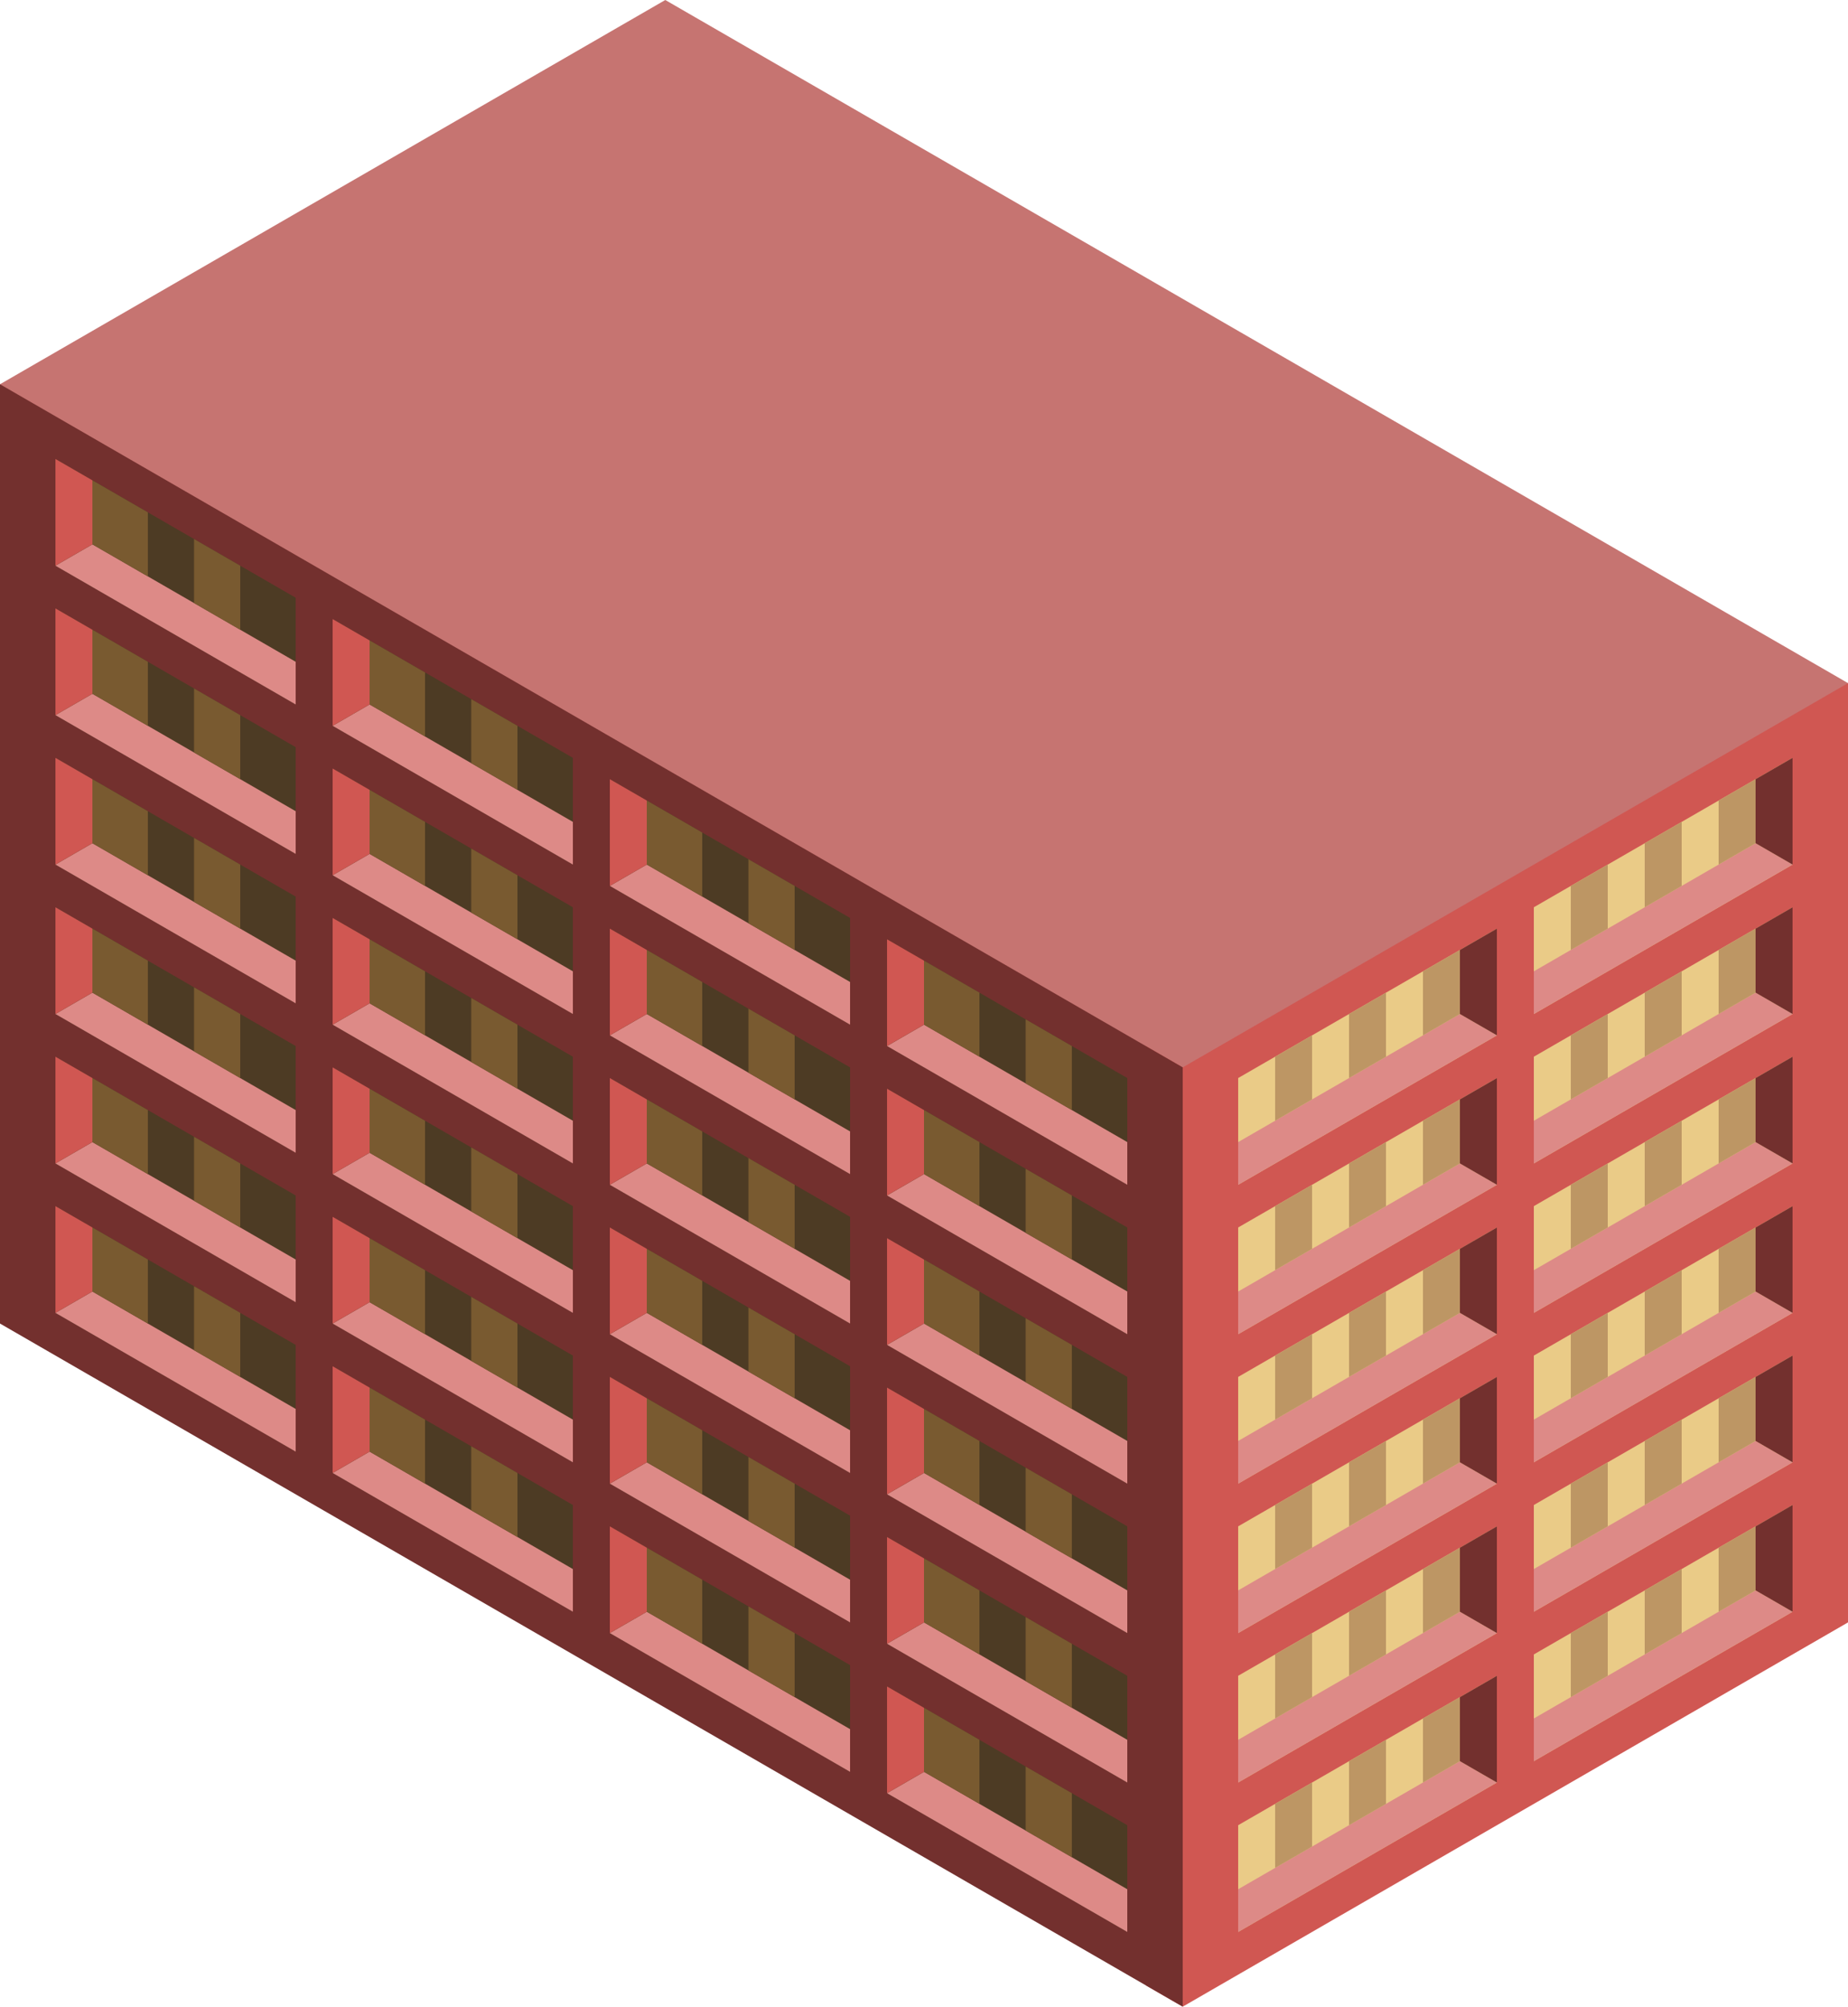 <svg id="Layer_1" data-name="Layer 1" xmlns="http://www.w3.org/2000/svg" viewBox="0 0 250 271.355">
  <defs>
    <style>
      .top-dark {
        fill: #c67471;
      }

      .exterior-R-prim {
        fill: #d05752;
      }

      .exterior-L-prim {
        fill: #73302e;
      }

      .window-R-light {
        fill: #eacb87;
      }

      .top-prim {
        fill: #dd8a87;
      }

      .window-R-prim {
        fill: #bd9664;
      }

      .window-L-prim {
        fill: #4d3b24;
      }

      .window-L-light {
        fill: #795a30;
      }
    </style>
  </defs>
  <title>Artboard 8</title>
  <g id="Group">
    <path id="anchor_0_144.338_250" class="top-dark" d="M0,69.282l160,92.376,90-51.962V92.376L90,0,0,51.962Z"/>
    <path id="Path" class="exterior-R-prim" d="M155,141.451l5,2.887,90-51.962v127.017l-90,51.962-5-2.887Z"/>
    <path id="Path-2" data-name="Path" class="exterior-L-prim" d="M160,144.338,0,51.962V178.979l160,92.376Z"/>
    <path id="Path-3" data-name="Path" class="window-R-light" d="M167.5,145.781l35-20.207v14.434l-35,20.207Z"/>
    <path id="Path-4" data-name="Path" class="top-prim" d="M167.5,154.441l30-17.32,5,2.887-35,20.207Z"/>
    <path id="Path-5" data-name="Path" class="exterior-L-prim" d="M197.5,137.121v-8.66l5-2.887v14.434Z"/>
    <path id="Path-6" data-name="Path" class="window-R-prim" d="M172.5,142.894l5-2.887v8.66l-5,2.887Z"/>
    <path id="Path-7" data-name="Path" class="window-R-prim" d="M182.5,137.121l5-2.887v8.66l-5,2.887Z"/>
    <path id="Path-8" data-name="Path" class="window-R-prim" d="M192.5,131.347l5-2.887v8.66l-5,2.887Z"/>
    <path id="Path-9" data-name="Path" class="window-R-light" d="M167.5,165.988l35-20.207v14.434l-35,20.207Z"/>
    <path id="Path-10" data-name="Path" class="top-prim" d="M167.5,174.649l30-17.32,5,2.887-35,20.207Z"/>
    <path id="Path-11" data-name="Path" class="exterior-L-prim" d="M197.5,157.328v-8.66l5-2.887v14.434Z"/>
    <path id="Path-12" data-name="Path" class="window-R-prim" d="M172.5,163.101l5-2.887v8.66l-5,2.887Z"/>
    <path id="Path-13" data-name="Path" class="window-R-prim" d="M182.5,157.328l5-2.887v8.66l-5,2.887Z"/>
    <path id="Path-14" data-name="Path" class="window-R-prim" d="M192.5,151.554l5-2.887v8.66l-5,2.887Z"/>
    <path id="Path-15" data-name="Path" class="window-R-light" d="M167.5,186.196l35-20.207V180.422l-35,20.207Z"/>
    <path id="Path-16" data-name="Path" class="top-prim" d="M167.5,194.856l30-17.32,5,2.887-35,20.207Z"/>
    <path id="Path-17" data-name="Path" class="exterior-L-prim" d="M197.5,177.535v-8.66l5-2.887V180.422Z"/>
    <path id="Path-18" data-name="Path" class="window-R-prim" d="M172.5,183.309l5-2.887v8.66l-5,2.887Z"/>
    <path id="Path-19" data-name="Path" class="window-R-prim" d="M182.5,177.535l5-2.887v8.66l-5,2.887Z"/>
    <path id="Path-20" data-name="Path" class="window-R-prim" d="M192.5,171.762l5-2.887v8.66l-5,2.887Z"/>
    <path id="Path-21" data-name="Path" class="window-R-light" d="M167.5,206.403l35-20.207v14.434l-35,20.207Z"/>
    <path id="Path-22" data-name="Path" class="top-prim" d="M167.5,215.063l30-17.32,5,2.887-35,20.207Z"/>
    <path id="Path-23" data-name="Path" class="exterior-L-prim" d="M197.5,197.743v-8.66l5-2.887v14.434Z"/>
    <path id="Path-24" data-name="Path" class="window-R-prim" d="M172.5,203.516l5-2.887v8.66l-5,2.887Z"/>
    <path id="Path-25" data-name="Path" class="window-R-prim" d="M182.5,197.743l5-2.887v8.66l-5,2.887Z"/>
    <path id="Path-26" data-name="Path" class="window-R-prim" d="M192.5,191.969l5-2.887v8.66l-5,2.887Z"/>
    <path id="Path-27" data-name="Path" class="window-R-light" d="M167.5,226.61l35-20.207v14.434l-35,20.207Z"/>
    <path id="Path-28" data-name="Path" class="top-prim" d="M167.5,235.27l30-17.32,5,2.887-35,20.207Z"/>
    <path id="Path-29" data-name="Path" class="exterior-L-prim" d="M197.5,217.95v-8.66l5-2.887v14.434Z"/>
    <path id="Path-30" data-name="Path" class="window-R-prim" d="M172.5,223.723l5-2.887v8.66l-5,2.887Z"/>
    <path id="Path-31" data-name="Path" class="window-R-prim" d="M182.5,217.95l5-2.887v8.66l-5,2.887Z"/>
    <path id="Path-32" data-name="Path" class="window-R-prim" d="M192.5,212.176l5-2.887v8.66l-5,2.887Z"/>
    <path id="Path-33" data-name="Path" class="window-R-light" d="M167.5,246.817l35-20.207v14.434l-35,20.207Z"/>
    <path id="Path-34" data-name="Path" class="top-prim" d="M167.5,255.477l30-17.32,5,2.887-35,20.207Z"/>
    <path id="Path-35" data-name="Path" class="exterior-L-prim" d="M197.5,238.157v-8.66l5-2.887v14.434Z"/>
    <path id="Path-36" data-name="Path" class="window-R-prim" d="M172.5,243.93l5-2.887v8.66l-5,2.887Z"/>
    <path id="Path-37" data-name="Path" class="window-R-prim" d="M182.5,238.157l5-2.887v8.66l-5,2.887Z"/>
    <path id="Path-38" data-name="Path" class="window-R-prim" d="M192.5,232.383l5-2.887v8.66l-5,2.887Z"/>
    <path id="Path-39" data-name="Path" class="window-R-light" d="M207.5,122.687l35-20.207v14.434l-35,20.207Z"/>
    <path id="Path-40" data-name="Path" class="top-prim" d="M207.5,131.347l30-17.32,5,2.887-35,20.207Z"/>
    <path id="Path-41" data-name="Path" class="exterior-L-prim" d="M237.5,114.027v-8.66l5-2.887v14.434Z"/>
    <path id="Path-42" data-name="Path" class="window-R-prim" d="M212.5,119.8l5-2.887v8.66l-5,2.887Z"/>
    <path id="Path-43" data-name="Path" class="window-R-prim" d="M222.5,114.027l5-2.887v8.66l-5,2.887Z"/>
    <path id="Path-44" data-name="Path" class="window-R-prim" d="M232.5,108.253l5-2.887v8.66l-5,2.887Z"/>
    <path id="Path-45" data-name="Path" class="window-R-light" d="M207.5,142.894l35-20.207v14.434l-35,20.207Z"/>
    <path id="Path-46" data-name="Path" class="top-prim" d="M207.5,151.554l30-17.32,5,2.887-35,20.207Z"/>
    <path id="Path-47" data-name="Path" class="exterior-L-prim" d="M237.5,134.234v-8.66l5-2.887v14.434Z"/>
    <path id="Path-48" data-name="Path" class="window-R-prim" d="M212.5,140.007l5-2.887v8.66l-5,2.887Z"/>
    <path id="Path-49" data-name="Path" class="window-R-prim" d="M222.5,134.234l5-2.887v8.66l-5,2.887Z"/>
    <path id="Path-50" data-name="Path" class="window-R-prim" d="M232.5,128.46l5-2.887v8.66l-5,2.887Z"/>
    <path id="Path-51" data-name="Path" class="window-R-light" d="M207.5,163.101l35-20.207V157.328l-35,20.207Z"/>
    <path id="Path-52" data-name="Path" class="top-prim" d="M207.5,171.762l30-17.32,5,2.887-35,20.207Z"/>
    <path id="Path-53" data-name="Path" class="exterior-L-prim" d="M237.5,154.441v-8.66l5-2.887V157.328Z"/>
    <path id="Path-54" data-name="Path" class="window-R-prim" d="M212.5,160.215l5-2.887v8.66l-5,2.887Z"/>
    <path id="Path-55" data-name="Path" class="window-R-prim" d="M222.5,154.441l5-2.887v8.66l-5,2.887Z"/>
    <path id="Path-56" data-name="Path" class="window-R-prim" d="M232.5,148.668l5-2.887v8.66l-5,2.887Z"/>
    <path id="Path-57" data-name="Path" class="window-R-light" d="M207.5,183.309l35-20.207v14.434l-35,20.207Z"/>
    <path id="Path-58" data-name="Path" class="top-prim" d="M207.5,191.969l30-17.32,5,2.887-35,20.207Z"/>
    <path id="Path-59" data-name="Path" class="exterior-L-prim" d="M237.5,174.649v-8.66l5-2.887v14.434Z"/>
    <path id="Path-60" data-name="Path" class="window-R-prim" d="M212.5,180.422l5-2.887v8.66l-5,2.887Z"/>
    <path id="Path-61" data-name="Path" class="window-R-prim" d="M222.5,174.649l5-2.887v8.66l-5,2.887Z"/>
    <path id="Path-62" data-name="Path" class="window-R-prim" d="M232.5,168.875l5-2.887v8.66l-5,2.887Z"/>
    <path id="Path-63" data-name="Path" class="window-R-light" d="M207.5,203.516l35-20.207v14.434l-35,20.207Z"/>
    <path id="Path-64" data-name="Path" class="top-prim" d="M207.5,212.176l30-17.32,5,2.887-35,20.207Z"/>
    <path id="Path-65" data-name="Path" class="exterior-L-prim" d="M237.5,194.856v-8.66l5-2.887v14.434Z"/>
    <path id="Path-66" data-name="Path" class="window-R-prim" d="M212.5,200.629l5-2.887v8.66l-5,2.887Z"/>
    <path id="Path-67" data-name="Path" class="window-R-prim" d="M222.5,194.856l5-2.887v8.66l-5,2.887Z"/>
    <path id="Path-68" data-name="Path" class="window-R-prim" d="M232.5,189.082l5-2.887v8.66l-5,2.887Z"/>
    <path id="Path-69" data-name="Path" class="window-R-light" d="M207.5,223.723l35-20.207V217.95l-35,20.207Z"/>
    <path id="Path-70" data-name="Path" class="top-prim" d="M207.5,232.383l30-17.32,5,2.887-35,20.207Z"/>
    <path id="Path-71" data-name="Path" class="exterior-L-prim" d="M237.5,215.063v-8.66l5-2.887V217.95Z"/>
    <path id="Path-72" data-name="Path" class="window-R-prim" d="M212.5,220.837l5-2.887v8.66l-5,2.887Z"/>
    <path id="Path-73" data-name="Path" class="window-R-prim" d="M222.5,215.063l5-2.887v8.66l-5,2.887Z"/>
    <path id="Path-74" data-name="Path" class="window-R-prim" d="M232.5,209.29l5-2.887v8.66l-5,2.887Z"/>
    <path id="Path-75" data-name="Path" class="window-L-prim" d="M152.5,145.781,120,127.017v14.434l32.5,18.764Z"/>
    <path id="Path-76" data-name="Path" class="window-L-prim" d="M77.5,102.48,45,83.716V98.15l32.5,18.764Z"/>
    <path id="Path-77" data-name="Path" class="window-L-prim" d="M115,124.13,82.5,105.367V119.8L115,138.564Z"/>
    <path id="Path-78" data-name="Path" class="window-L-prim" d="M40,80.829,7.5,62.065V76.499L40,95.263Z"/>
    <path id="Path-79" data-name="Path" class="top-prim" d="M152.5,154.441,125,138.564l-5,2.887,32.5,18.764Z"/>
    <path id="Path-80" data-name="Path" class="exterior-R-prim" d="M125,138.564v-8.66l-5-2.887v14.434Z"/>
    <path id="Path-81" data-name="Path" class="window-L-light" d="M125,129.904l7.5,4.33v8.66l-7.5-4.33Z"/>
    <path id="Path-82" data-name="Path" class="window-L-light" d="M138.75,137.842l6.25,3.608v8.66l-6.25-3.608Z"/>
    <path id="Path-83" data-name="Path" class="top-prim" d="M115,132.791,87.5,116.913l-5,2.887L115,138.564Z"/>
    <path id="Path-84" data-name="Path" class="exterior-R-prim" d="M87.5,116.913v-8.66l-5-2.887V119.8Z"/>
    <path id="Path-85" data-name="Path" class="window-L-light" d="M87.5,108.253l7.5,4.33v8.66l-7.5-4.33Z"/>
    <path id="Path-86" data-name="Path" class="window-L-light" d="M101.25,116.192,107.5,119.8v8.66l-6.25-3.608Z"/>
    <path id="Path-87" data-name="Path" class="top-prim" d="M77.5,111.14,50,95.263,45,98.15l32.5,18.764Z"/>
    <path id="Path-88" data-name="Path" class="exterior-R-prim" d="M50,95.263v-8.66l-5-2.887V98.15Z"/>
    <path id="Path-89" data-name="Path" class="window-L-light" d="M50,86.603l7.5,4.33v8.66l-7.5-4.33Z"/>
    <path id="Path-90" data-name="Path" class="window-L-light" d="M63.75,94.541,70,98.15v8.66l-6.25-3.608Z"/>
    <path id="Path-91" data-name="Path" class="top-prim" d="M40,89.489,12.5,73.612l-5,2.887L40,95.263Z"/>
    <path id="Path-92" data-name="Path" class="exterior-R-prim" d="M12.5,73.612v-8.66l-5-2.887V76.499Z"/>
    <path id="Path-93" data-name="Path" class="window-L-light" d="M12.5,64.952l7.5,4.33v8.66l-7.5-4.33Z"/>
    <path id="Path-94" data-name="Path" class="window-L-light" d="M26.25,72.891l6.25,3.608v8.66l-6.25-3.608Z"/>
    <path id="Path-95" data-name="Path" class="window-L-prim" d="M152.5,186.196,120,167.432v14.434l32.5,18.764Z"/>
    <path id="Path-96" data-name="Path" class="window-L-prim" d="M77.5,142.894,45,124.13v14.434L77.5,157.328Z"/>
    <path id="Path-97" data-name="Path" class="window-L-prim" d="M115,164.545,82.5,145.781v14.434L115,178.979Z"/>
    <path id="Path-98" data-name="Path" class="window-L-prim" d="M40,121.244,7.5,102.48v14.434L40,135.677Z"/>
    <path id="Path-99" data-name="Path" class="top-prim" d="M152.5,194.856,125,178.979l-5,2.887,32.5,18.764Z"/>
    <path id="Path-100" data-name="Path" class="exterior-R-prim" d="M125,178.979v-8.66l-5-2.887v14.434Z"/>
    <path id="Path-101" data-name="Path" class="window-L-light" d="M125,170.318l7.5,4.33v8.66l-7.5-4.33Z"/>
    <path id="Path-102" data-name="Path" class="window-L-light" d="M138.75,178.257l6.25,3.608v8.66l-6.25-3.608Z"/>
    <path id="Path-103" data-name="Path" class="top-prim" d="M115,173.205,87.5,157.328l-5,2.887L115,178.979Z"/>
    <path id="Path-104" data-name="Path" class="exterior-R-prim" d="M87.5,157.328v-8.66l-5-2.887v14.434Z"/>
    <path id="Path-105" data-name="Path" class="window-L-light" d="M87.5,148.668l7.5,4.33v8.66l-7.5-4.33Z"/>
    <path id="Path-106" data-name="Path" class="window-L-light" d="M101.25,156.606l6.25,3.608v8.66l-6.25-3.608Z"/>
    <path id="Path-107" data-name="Path" class="top-prim" d="M77.5,151.554,50,135.677l-5,2.887L77.5,157.328Z"/>
    <path id="Path-108" data-name="Path" class="exterior-R-prim" d="M50,135.677v-8.66L45,124.13v14.434Z"/>
    <path id="Path-109" data-name="Path" class="window-L-light" d="M50,127.017l7.5,4.33v8.66l-7.5-4.33Z"/>
    <path id="Path-110" data-name="Path" class="window-L-light" d="M63.75,134.956,70,138.564v8.66l-6.25-3.608Z"/>
    <path id="Path-111" data-name="Path" class="top-prim" d="M40,129.904,12.5,114.027l-5,2.887L40,135.677Z"/>
    <path id="Path-112" data-name="Path" class="exterior-R-prim" d="M12.5,114.027v-8.66l-5-2.887v14.434Z"/>
    <path id="Path-113" data-name="Path" class="window-L-light" d="M12.5,105.367l7.5,4.33v8.66l-7.5-4.33Z"/>
    <path id="Path-114" data-name="Path" class="window-L-light" d="M26.25,113.305l6.25,3.608v8.66l-6.25-3.608Z"/>
    <path id="Path-115" data-name="Path" class="window-L-prim" d="M152.5,226.61,120,207.846V222.28l32.5,18.764Z"/>
    <path id="Path-116" data-name="Path" class="window-L-prim" d="M77.5,183.309,45,164.545v14.434l32.5,18.764Z"/>
    <path id="Path-117" data-name="Path" class="window-L-prim" d="M115,204.959,82.5,186.196v14.434L115,219.393Z"/>
    <path id="Path-118" data-name="Path" class="window-L-prim" d="M40,161.658,7.5,142.894V157.328L40,176.092Z"/>
    <path id="Path-119" data-name="Path" class="top-prim" d="M152.5,235.27,125,219.393l-5,2.887,32.5,18.764Z"/>
    <path id="Path-120" data-name="Path" class="exterior-R-prim" d="M125,219.393v-8.66l-5-2.887V222.28Z"/>
    <path id="Path-121" data-name="Path" class="window-L-light" d="M125,210.733l7.5,4.33v8.66l-7.5-4.33Z"/>
    <path id="Path-122" data-name="Path" class="window-L-light" d="M138.75,218.671,145,222.28v8.66l-6.25-3.608Z"/>
    <path id="Path-123" data-name="Path" class="top-prim" d="M115,213.62,87.5,197.743l-5,2.887L115,219.393Z"/>
    <path id="Path-124" data-name="Path" class="exterior-R-prim" d="M87.5,197.743v-8.66l-5-2.887v14.434Z"/>
    <path id="Path-125" data-name="Path" class="window-L-light" d="M87.5,189.082l7.5,4.33v8.66l-7.5-4.33Z"/>
    <path id="Path-126" data-name="Path" class="window-L-light" d="M101.25,197.021l6.25,3.608v8.66l-6.25-3.608Z"/>
    <path id="Path-127" data-name="Path" class="top-prim" d="M77.5,191.969,50,176.092l-5,2.887,32.5,18.764Z"/>
    <path id="Path-128" data-name="Path" class="exterior-R-prim" d="M50,176.092v-8.66l-5-2.887v14.434Z"/>
    <path id="Path-129" data-name="Path" class="window-L-light" d="M50,167.432l7.5,4.33v8.66l-7.5-4.33Z"/>
    <path id="Path-130" data-name="Path" class="window-L-light" d="M63.75,175.37,70,178.979v8.66L63.75,184.03Z"/>
    <path id="Path-131" data-name="Path" class="top-prim" d="M40,170.318,12.5,154.441l-5,2.887L40,176.092Z"/>
    <path id="Path-132" data-name="Path" class="exterior-R-prim" d="M12.5,154.441v-8.66l-5-2.887V157.328Z"/>
    <path id="Path-133" data-name="Path" class="window-L-light" d="M12.5,145.781l7.5,4.33v8.66l-7.5-4.33Z"/>
    <path id="Path-134" data-name="Path" class="window-L-light" d="M26.25,153.72l6.25,3.608v8.66L26.25,162.38Z"/>
    <path id="Path-135" data-name="Path" class="window-L-prim" d="M152.5,165.988,120,147.224v14.434l32.5,18.764Z"/>
    <path id="Path-136" data-name="Path" class="window-L-prim" d="M77.5,122.687,45,103.923v14.434l32.5,18.764Z"/>
    <path id="Path-137" data-name="Path" class="window-L-prim" d="M115,144.338,82.5,125.574v14.434L115,158.771Z"/>
    <path id="Path-138" data-name="Path" class="window-L-prim" d="M40,101.036,7.5,82.272V96.706L40,115.47Z"/>
    <path id="Path-139" data-name="Path" class="top-prim" d="M152.5,174.649,125,158.771l-5,2.887,32.5,18.764Z"/>
    <path id="Path-140" data-name="Path" class="exterior-R-prim" d="M125,158.771v-8.66l-5-2.887v14.434Z"/>
    <path id="Path-141" data-name="Path" class="window-L-light" d="M125,150.111l7.5,4.33v8.66l-7.5-4.33Z"/>
    <path id="Path-142" data-name="Path" class="window-L-light" d="M138.75,158.05l6.25,3.608v8.66l-6.25-3.608Z"/>
    <path id="Path-143" data-name="Path" class="top-prim" d="M115,152.998,87.5,137.121l-5,2.887L115,158.771Z"/>
    <path id="Path-144" data-name="Path" class="exterior-R-prim" d="M87.5,137.121v-8.66l-5-2.887v14.434Z"/>
    <path id="Path-145" data-name="Path" class="window-L-light" d="M87.5,128.46l7.5,4.33v8.66l-7.5-4.33Z"/>
    <path id="Path-146" data-name="Path" class="window-L-light" d="M101.25,136.399l6.25,3.608v8.66l-6.25-3.608Z"/>
    <path id="Path-147" data-name="Path" class="top-prim" d="M77.5,131.347,50,115.47l-5,2.887,32.5,18.764Z"/>
    <path id="Path-148" data-name="Path" class="exterior-R-prim" d="M50,115.47v-8.66l-5-2.887v14.434Z"/>
    <path id="Path-149" data-name="Path" class="window-L-light" d="M50,106.81l7.5,4.33v8.66L50,115.47Z"/>
    <path id="Path-150" data-name="Path" class="window-L-light" d="M63.75,114.748,70,118.357v8.66l-6.25-3.608Z"/>
    <path id="Path-151" data-name="Path" class="top-prim" d="M40,109.697,12.5,93.819l-5,2.887L40,115.47Z"/>
    <path id="Path-152" data-name="Path" class="exterior-R-prim" d="M12.5,93.819v-8.66l-5-2.887V96.706Z"/>
    <path id="Path-153" data-name="Path" class="window-L-light" d="M12.5,85.159l7.5,4.33v8.66l-7.5-4.33Z"/>
    <path id="Path-154" data-name="Path" class="window-L-light" d="M26.25,93.098l6.25,3.608v8.66l-6.25-3.608Z"/>
    <path id="Path-155" data-name="Path" class="window-L-prim" d="M152.5,206.403,120,187.639v14.434l32.5,18.764Z"/>
    <path id="Path-156" data-name="Path" class="window-L-prim" d="M77.5,163.101,45,144.338v14.434l32.5,18.764Z"/>
    <path id="Path-157" data-name="Path" class="window-L-prim" d="M115,184.752,82.5,165.988V180.422L115,199.186Z"/>
    <path id="Path-158" data-name="Path" class="window-L-prim" d="M40,141.451,7.5,122.687v14.434L40,155.885Z"/>
    <path id="Path-159" data-name="Path" class="top-prim" d="M152.5,215.063,125,199.186l-5,2.887,32.5,18.764Z"/>
    <path id="Path-160" data-name="Path" class="exterior-R-prim" d="M125,199.186v-8.66l-5-2.887v14.434Z"/>
    <path id="Path-161" data-name="Path" class="window-L-light" d="M125,190.526l7.5,4.33v8.66l-7.5-4.33Z"/>
    <path id="Path-162" data-name="Path" class="window-L-light" d="M138.75,198.464l6.25,3.608v8.66l-6.25-3.608Z"/>
    <path id="Path-163" data-name="Path" class="top-prim" d="M115,193.412,87.5,177.535l-5,2.887L115,199.186Z"/>
    <path id="Path-164" data-name="Path" class="exterior-R-prim" d="M87.5,177.535v-8.66l-5-2.887V180.422Z"/>
    <path id="Path-165" data-name="Path" class="window-L-light" d="M87.5,168.875l7.5,4.33v8.66l-7.5-4.33Z"/>
    <path id="Path-166" data-name="Path" class="window-L-light" d="M101.25,176.814l6.25,3.608v8.66l-6.25-3.608Z"/>
    <path id="Path-167" data-name="Path" class="top-prim" d="M77.5,171.762,50,155.885l-5,2.887,32.5,18.764Z"/>
    <path id="Path-168" data-name="Path" class="exterior-R-prim" d="M50,155.885v-8.66l-5-2.887v14.434Z"/>
    <path id="Path-169" data-name="Path" class="window-L-light" d="M50,147.224l7.5,4.33v8.66l-7.5-4.33Z"/>
    <path id="Path-170" data-name="Path" class="window-L-light" d="M63.75,155.163,70,158.771v8.66l-6.25-3.608Z"/>
    <path id="Path-171" data-name="Path" class="top-prim" d="M40,150.111,12.5,134.234l-5,2.887L40,155.885Z"/>
    <path id="Path-172" data-name="Path" class="exterior-R-prim" d="M12.5,134.234v-8.66l-5-2.887v14.434Z"/>
    <path id="Path-173" data-name="Path" class="window-L-light" d="M12.5,125.574l7.5,4.33v8.66l-7.5-4.33Z"/>
    <path id="Path-174" data-name="Path" class="window-L-light" d="M26.25,133.512l6.25,3.608v8.66l-6.25-3.608Z"/>
    <path id="Path-175" data-name="Path" class="window-L-prim" d="M152.5,246.817,120,228.053v14.434l32.5,18.764Z"/>
    <path id="Path-176" data-name="Path" class="window-L-prim" d="M77.5,203.516,45,184.752v14.434L77.5,217.95Z"/>
    <path id="Path-177" data-name="Path" class="window-L-prim" d="M115,225.167,82.5,206.403v14.434L115,239.6Z"/>
    <path id="Path-178" data-name="Path" class="window-L-prim" d="M40,181.865,7.5,163.101v14.434L40,196.299Z"/>
    <path id="Path-179" data-name="Path" class="top-prim" d="M152.5,255.477,125,239.6l-5,2.887,32.5,18.764Z"/>
    <path id="Path-180" data-name="Path" class="exterior-R-prim" d="M125,239.6v-8.66l-5-2.887v14.434Z"/>
    <path id="Path-181" data-name="Path" class="window-L-light" d="M125,230.94l7.5,4.33v8.66L125,239.6Z"/>
    <path id="Path-182" data-name="Path" class="window-L-light" d="M138.75,238.879l6.25,3.608v8.66l-6.25-3.608Z"/>
    <path id="Path-183" data-name="Path" class="top-prim" d="M115,233.827,87.5,217.95l-5,2.887L115,239.6Z"/>
    <path id="Path-184" data-name="Path" class="exterior-R-prim" d="M87.5,217.95v-8.66l-5-2.887v14.434Z"/>
    <path id="Path-185" data-name="Path" class="window-L-light" d="M87.5,209.29l7.5,4.33v8.66l-7.5-4.33Z"/>
    <path id="Path-186" data-name="Path" class="window-L-light" d="M101.25,217.228l6.25,3.608v8.66l-6.25-3.608Z"/>
    <path id="Path-187" data-name="Path" class="top-prim" d="M77.5,212.176,50,196.299l-5,2.887L77.5,217.95Z"/>
    <path id="Path-188" data-name="Path" class="exterior-R-prim" d="M50,196.299v-8.66l-5-2.887v14.434Z"/>
    <path id="Path-189" data-name="Path" class="window-L-light" d="M50,187.639l7.5,4.33v8.66l-7.5-4.33Z"/>
    <path id="Path-190" data-name="Path" class="window-L-light" d="M63.75,195.577,70,199.186v8.66l-6.25-3.608Z"/>
    <path id="Path-191" data-name="Path" class="top-prim" d="M40,190.526,12.5,174.649l-5,2.887L40,196.299Z"/>
    <path id="Path-192" data-name="Path" class="exterior-R-prim" d="M12.5,174.649v-8.66l-5-2.887v14.434Z"/>
    <path id="Path-193" data-name="Path" class="window-L-light" d="M12.5,165.988l7.5,4.33v8.66l-7.5-4.33Z"/>
    <path id="Path-194" data-name="Path" class="window-L-light" d="M26.25,173.927l6.25,3.608v8.66l-6.25-3.608Z"/>
  </g>
</svg>

